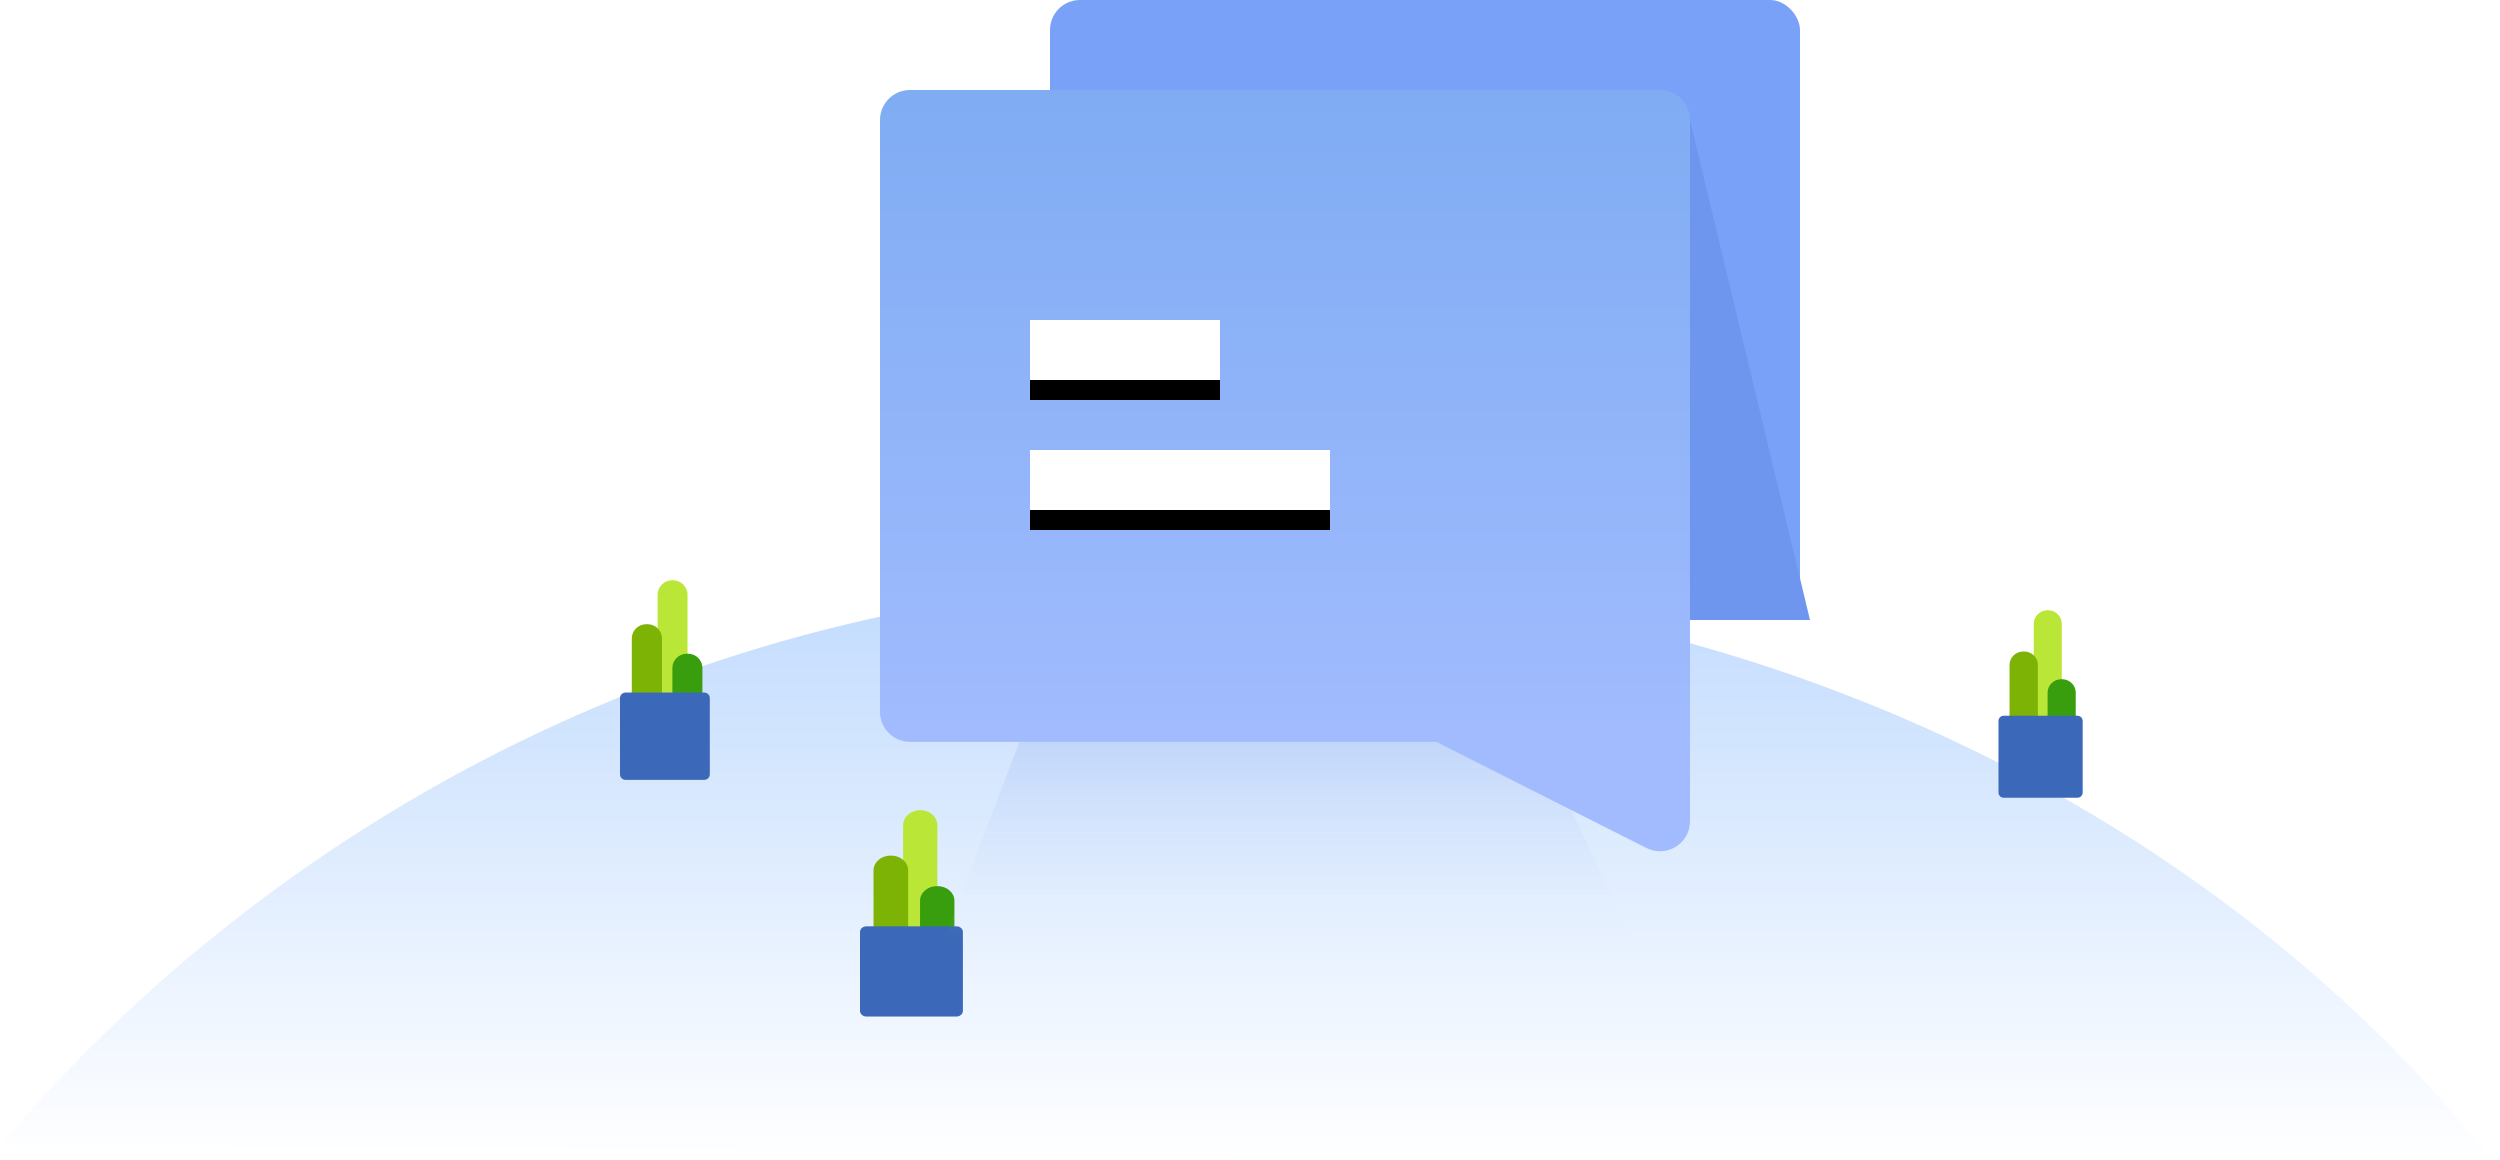 <?xml version="1.0" encoding="UTF-8"?>
<svg width="250px" height="116px" viewBox="0 0 250 116" version="1.1" xmlns="http://www.w3.org/2000/svg" xmlns:xlink="http://www.w3.org/1999/xlink">
    <!-- Generator: Sketch 63.1 (92452) - https://sketch.com -->
    <title>没有问题</title>
    <desc>Created with Sketch.</desc>
    <defs>
        <linearGradient x1="50%" y1="0%" x2="50%" y2="100%" id="linearGradient-1">
            <stop stop-color="#C1DBFE" offset="0%"></stop>
            <stop stop-color="#FFFFFF" offset="100%"></stop>
        </linearGradient>
        <linearGradient x1="50%" y1="0%" x2="50%" y2="100%" id="linearGradient-2">
            <stop stop-color="#9CB8F4" offset="0%"></stop>
            <stop stop-color="#DFEBFD" stop-opacity="0" offset="100%"></stop>
        </linearGradient>
        <linearGradient x1="62.686%" y1="84.229%" x2="62.686%" y2="0%" id="linearGradient-3">
            <stop stop-color="#A1BBFE" offset="0%"></stop>
            <stop stop-color="#7FACF3" offset="100%"></stop>
        </linearGradient>
        <rect id="path-4" x="15" y="32" width="19" height="6"></rect>
        <filter x="-5.3%" y="-16.7%" width="110.5%" height="166.7%" filterUnits="objectBoundingBox" id="filter-5">
            <feOffset dx="0" dy="2" in="SourceAlpha" result="shadowOffsetOuter1"></feOffset>
            <feColorMatrix values="0 0 0 0 0.349   0 0 0 0 0.557   0 0 0 0 0.933  0 0 0 1 0" type="matrix" in="shadowOffsetOuter1"></feColorMatrix>
        </filter>
        <rect id="path-6" x="15" y="45" width="30" height="6"></rect>
        <filter x="-3.3%" y="-16.7%" width="106.7%" height="166.7%" filterUnits="objectBoundingBox" id="filter-7">
            <feOffset dx="0" dy="2" in="SourceAlpha" result="shadowOffsetOuter1"></feOffset>
            <feColorMatrix values="0 0 0 0 0.349   0 0 0 0 0.557   0 0 0 0 0.933  0 0 0 1 0" type="matrix" in="shadowOffsetOuter1"></feColorMatrix>
        </filter>
    </defs>
    <g id="2.0" stroke="none" stroke-width="1" fill="none" fill-rule="evenodd">
        <g id="空页面" transform="translate(-86, -817)">
            <g id="没有问题" transform="translate(86, 783)">
                <rect id="矩形备份-2" x="1" y="0" width="253" height="150"></rect>
                <path d="M249.283,150 C219.863,113.494 172.8,92 122.264,92 C73.29,92 29.439,113.935 1.59161573e-12,148.516 C1.59161573e-12,148.516 249.283,150 249.283,150 Z" id="椭圆形" fill="url(#linearGradient-1)"></path>
                <g id="3.通用组件/彩色版/盆栽03备份-4" transform="translate(62, 92)">
                    <g id="分组">
                        <g transform="translate(3.76, 0)" fill="#BAE637" id="Fill-1">
                            <path d="M2.992,11.599 L0.001,11.599 L0.001,1.477 C0.001,0.671 0.667,0.018 1.489,0.018 L1.505,0.018 C2.326,0.018 2.992,0.671 2.992,1.477 L2.992,11.599 Z"></path>
                        </g>
                        <path d="M8.24,14.076 L5.24,14.076 L5.24,8.791 C5.24,8.006 5.891,7.37 6.695,7.37 L6.785,7.37 C7.589,7.37 8.24,8.006 8.24,8.791 L8.24,14.076 Z" id="Fill-3" fill="#389E0D"></path>
                        <path d="M4.2,11.593 L1.18,11.593 L1.18,5.847 C1.18,5.058 1.833,4.418 2.639,4.418 L2.741,4.418 C3.547,4.418 4.2,5.058 4.2,5.847 L4.2,11.593 Z" id="Fill-5" fill="#7CB305"></path>
                        <g transform="translate(0, 11.241)" fill="#3B68B8" id="Fill-7">
                            <path d="M8.418,8.747 L0.562,8.747 C0.252,8.747 0,8.501 0,8.198 L0,0.565 C0,0.261 0.252,0.015 0.562,0.015 L8.418,0.015 C8.729,0.015 8.981,0.261 8.981,0.565 L8.981,8.198 C8.981,8.501 8.729,8.747 8.418,8.747"></path>
                        </g>
                    </g>
                </g>
                <g id="3.通用组件/彩色版/盆栽03备份-5" transform="translate(199, 95)">
                    <g id="分组" transform="translate(0.848, 0)">
                        <g transform="translate(3.525, 0)" fill="#BAE637" id="Fill-1">
                            <path d="M2.805,10.895 L0.001,10.895 L0.001,1.387 C0.001,0.63 0.626,0.017 1.396,0.017 L1.411,0.017 C2.181,0.017 2.805,0.63 2.805,1.387 L2.805,10.895 Z"></path>
                        </g>
                        <path d="M7.725,13.222 L4.912,13.222 L4.912,8.257 C4.912,7.521 5.523,6.923 6.277,6.923 L6.361,6.923 C7.114,6.923 7.725,7.521 7.725,8.257 L7.725,13.222 Z" id="Fill-3" fill="#389E0D"></path>
                        <path d="M3.938,10.89 L1.106,10.89 L1.106,5.492 C1.106,4.751 1.719,4.15 2.474,4.15 L2.57,4.15 C3.325,4.15 3.938,4.751 3.938,5.492 L3.938,10.89 Z" id="Fill-5" fill="#7CB305"></path>
                        <g transform="translate(0, 10.559)" fill="#3B68B8" id="Fill-7">
                            <path d="M7.892,8.216 L0.527,8.216 C0.236,8.216 0,7.985 0,7.7 L0,0.53 C0,0.245 0.236,0.014 0.527,0.014 L7.892,0.014 C8.183,0.014 8.419,0.245 8.419,0.53 L8.419,7.7 C8.419,7.985 8.183,8.216 7.892,8.216"></path>
                        </g>
                    </g>
                </g>
                <g id="3.通用组件/彩色版/盆栽03备份-6" transform="translate(85.204, 115)">
                    <g id="分组" transform="translate(0.796, 0)">
                        <g transform="translate(4.308, 0)" fill="#BAE637" id="Fill-1">
                            <path d="M3.429,11.984 L0.001,11.984 L0.001,1.526 C0.001,0.693 0.765,0.018 1.706,0.018 L1.724,0.018 C2.666,0.018 3.429,0.693 3.429,1.526 L3.429,11.984 Z"></path>
                        </g>
                        <path d="M9.442,14.544 L6.004,14.544 L6.004,9.083 C6.004,8.273 6.751,7.616 7.671,7.616 L7.775,7.616 C8.695,7.616 9.442,8.273 9.442,9.083 L9.442,14.544 Z" id="Fill-3" fill="#389E0D"></path>
                        <path d="M4.812,11.979 L1.352,11.979 L1.352,6.041 C1.352,5.226 2.1,4.565 3.024,4.565 L3.141,4.565 C4.064,4.565 4.812,5.226 4.812,6.041 L4.812,11.979 Z" id="Fill-5" fill="#7CB305"></path>
                        <g transform="translate(0, 11.615)" fill="#3B68B8" id="Fill-7">
                            <path d="M9.646,9.038 L0.644,9.038 C0.288,9.038 0,8.784 0,8.47 L0,0.584 C0,0.27 0.288,0.016 0.644,0.016 L9.646,0.016 C10.002,0.016 10.29,0.27 10.29,0.584 L10.29,8.47 C10.29,8.784 10.002,9.038 9.646,9.038"></path>
                        </g>
                    </g>
                </g>
                <polygon id="路径-46" fill="url(#linearGradient-2)" opacity="0.602" points="104.375 101.776 94.432 127.874 163.245 127.874 150.833 101.776"></polygon>
                <g id="编组" transform="translate(88, 34)">
                    <rect id="矩形" fill="#7AA1F8" x="17" y="0" width="75" height="62" rx="3"></rect>
                    <path d="M3,9 L78,9 C79.657,9 81,10.343 81,12 L81,82.124 C81,83.78 79.657,85.124 78,85.124 C77.53,85.124 77.067,85.013 76.647,84.801 L55.631,74.185 L55.631,74.185 L3,74.185 C1.343,74.185 6.46995335e-16,72.842 0,71.185 L0,12 C-2.02906125e-16,10.343 1.343,9 3,9 Z" id="矩形" fill="url(#linearGradient-3)"></path>
                    <polygon id="路径-5" fill="#6E96EF" points="81 12 93 62 81 62"></polygon>
                    <g id="矩形">
                        <use fill="black" fill-opacity="1" filter="url(#filter-5)" xlink:href="#path-4"></use>
                        <use fill="#FFFFFF" fill-rule="evenodd" xlink:href="#path-4"></use>
                    </g>
                    <g id="矩形备份-2">
                        <use fill="black" fill-opacity="1" filter="url(#filter-7)" xlink:href="#path-6"></use>
                        <use fill="#FFFFFF" fill-rule="evenodd" xlink:href="#path-6"></use>
                    </g>
                </g>
            </g>
        </g>
    </g>
</svg>